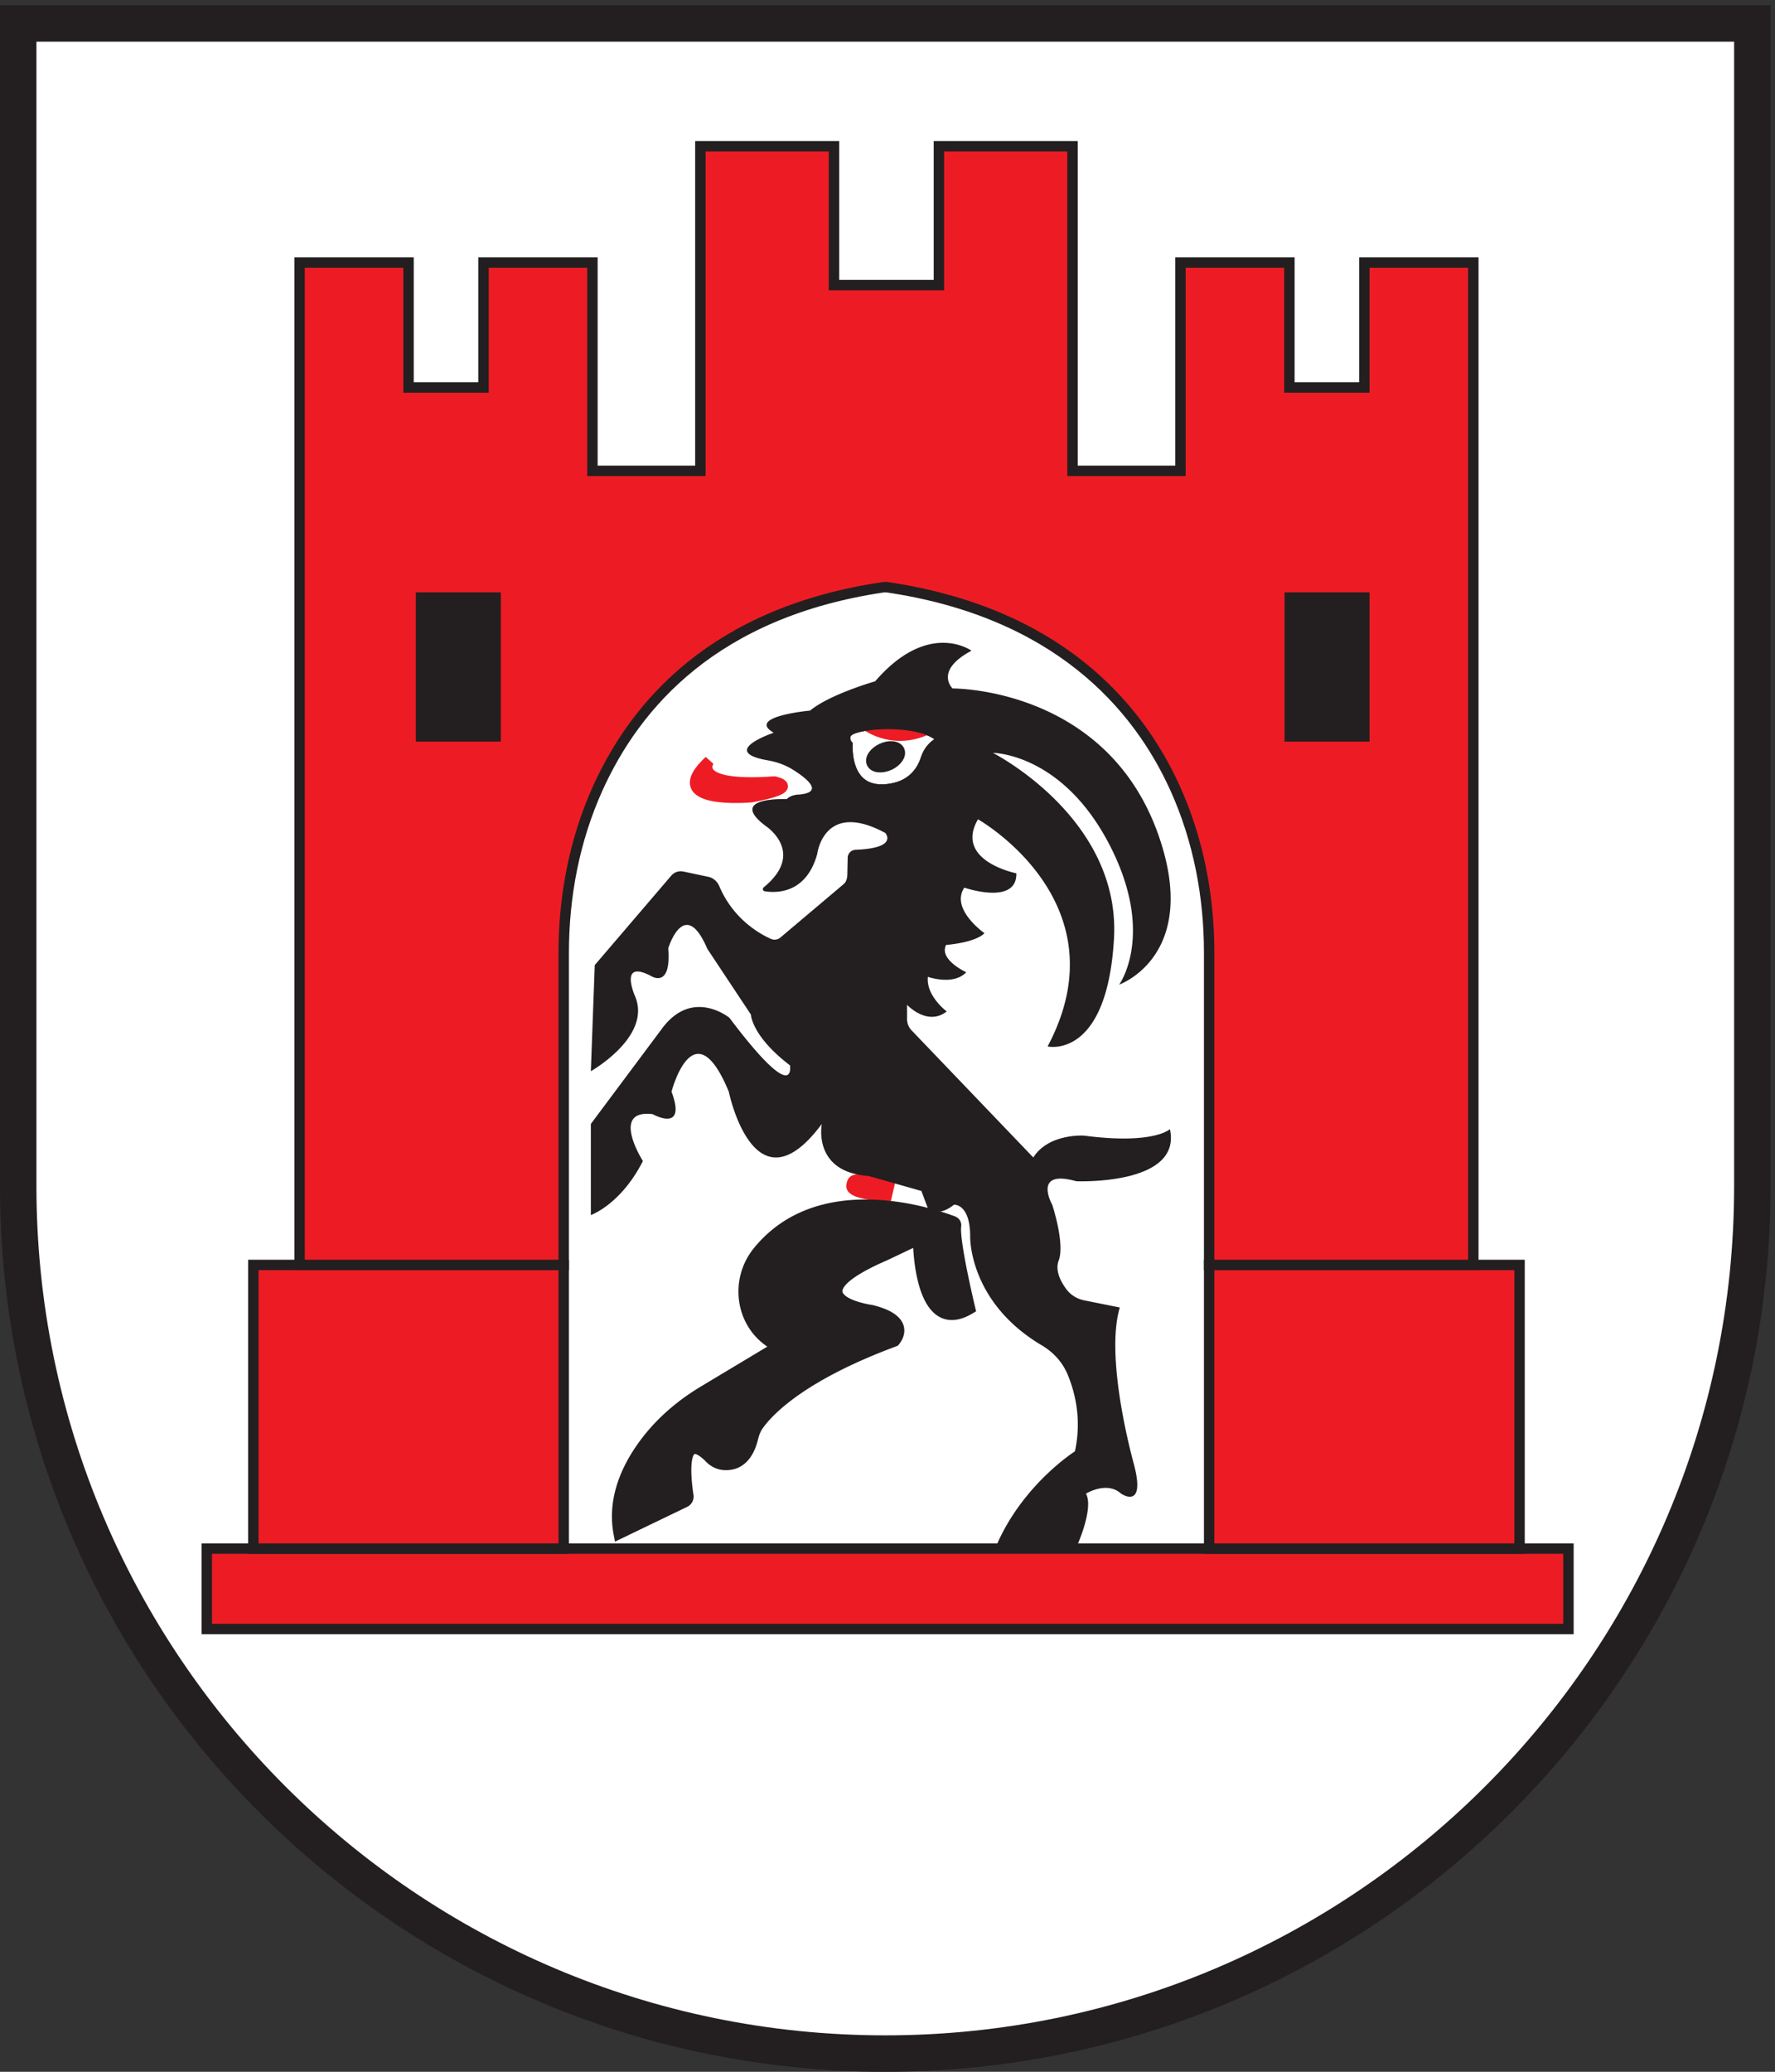 <svg xmlns="http://www.w3.org/2000/svg" height="264.573" width="226.773" xml:space="preserve"><rect width="100%" height="100%" fill="#333333" stroke="none"/><path style="fill:#fff;fill-opacity:1;fill-rule:evenodd;stroke:none" d="M850.391 17.5C391.137 17.5 17.5 391.129 17.5 850.391V1966.75h1665.79V850.391c0-459.262-373.63-832.891-832.899-832.891" transform="matrix(.133 0 0 -.133 0 264.573)"/><path style="fill:#231f20;fill-opacity:1;fill-rule:nonzero;stroke:none" d="M1700.79 1984.25H0V850.391C0 380.73 380.734 0 850.391 0c469.669 0 850.399 380.73 850.399 850.391V1984.25zm-35-35V850.391C1665.79 400.781 1300.01 35 850.391 35 400.781 35 35 400.781 35 850.391V1949.25h1630.79" transform="matrix(.133 0 0 -.133 0 264.573)"/><path style="fill:#ed1c24;fill-opacity:1;fill-rule:nonzero;stroke:none" d="M1506.65 425.121H198.629v77.238H1506.65v-77.238" transform="matrix(.133 0 0 -.133 0 264.573)"/><path style="fill:none;stroke:#231f20;stroke-width:10;stroke-linecap:butt;stroke-linejoin:miter;stroke-miterlimit:10;stroke-dasharray:none;stroke-opacity:1" d="M1506.65 425.121H198.629v77.238H1506.65z" transform="matrix(.133 0 0 -.133 0 264.573)"/><path style="fill:#ed1c24;fill-opacity:1;fill-rule:nonzero;stroke:none" d="M541.52 502.359H243.344v272.352H541.52V502.359" transform="matrix(.133 0 0 -.133 0 264.573)"/><path style="fill:none;stroke:#231f20;stroke-width:10;stroke-linecap:butt;stroke-linejoin:miter;stroke-miterlimit:10;stroke-dasharray:none;stroke-opacity:1" d="M541.52 502.359H243.344v272.352H541.52z" transform="matrix(.133 0 0 -.133 0 264.573)"/><path style="fill:#ed1c24;fill-opacity:1;fill-rule:nonzero;stroke:none" d="M1161.51 502.359h298.17v272.352h-298.17V502.359" transform="matrix(.133 0 0 -.133 0 264.573)"/><path style="fill:none;stroke:#231f20;stroke-width:10;stroke-linecap:butt;stroke-linejoin:miter;stroke-miterlimit:10;stroke-dasharray:none;stroke-opacity:1" d="M1161.51 502.359h298.17v272.352h-298.17z" transform="matrix(.133 0 0 -.133 0 264.573)"/><path style="fill:#ed1c24;fill-opacity:1;fill-rule:nonzero;stroke:none" d="M851.516 1425.53c162.764-23.84 241.054-112.59 277.534-193.65 22.19-49.3 32.46-103.13 32.46-157.2V774.711h253.75v962.479h-104.67v-120h-72v120h-104.65V1537.2h-103.68v311.66H901.922v-133.34H801.105v133.34H672.773V1537.2H569.086v199.99H464.441v-120h-72.007v120H287.773V774.711H541.52v299.969c0 54.07 10.273 107.9 32.46 157.2 36.481 81.06 112.516 169.81 275.29 193.65h2.246" transform="matrix(.133 0 0 -.133 0 264.573)"/><path style="fill:none;stroke:#231f20;stroke-width:10;stroke-linecap:butt;stroke-linejoin:miter;stroke-miterlimit:10;stroke-dasharray:none;stroke-opacity:1" d="M851.516 1425.53c162.764-23.84 241.054-112.59 277.534-193.65 22.19-49.3 32.46-103.13 32.46-157.2V774.711h253.75v962.479h-104.67v-120h-72v120h-104.65V1537.2h-103.68v311.66H901.922v-133.34H801.105v133.34H672.773V1537.2H569.086v199.99H464.441v-120h-72.007v120H287.773V774.711H541.52v299.969c0 54.07 10.273 107.9 32.46 157.2 36.481 81.06 112.516 169.81 275.29 193.65z" transform="matrix(.133 0 0 -.133 0 264.573)"/><path style="fill:#231f20;fill-opacity:1;fill-rule:nonzero;stroke:none" d="M476.105 1282.2h-71.664v133.33h71.664V1282.2" transform="matrix(.133 0 0 -.133 0 264.573)"/><path style="fill:none;stroke:#231f20;stroke-width:10;stroke-linecap:butt;stroke-linejoin:miter;stroke-miterlimit:10;stroke-dasharray:none;stroke-opacity:1" d="M476.105 1282.2h-71.664v133.33h71.664z" transform="matrix(.133 0 0 -.133 0 264.573)"/><path style="fill:#231f20;fill-opacity:1;fill-rule:nonzero;stroke:none" d="M1238.93 1282.2h71.66v133.33h-71.66V1282.2" transform="matrix(.133 0 0 -.133 0 264.573)"/><path style="fill:none;stroke:#231f20;stroke-width:10;stroke-linecap:butt;stroke-linejoin:miter;stroke-miterlimit:10;stroke-dasharray:none;stroke-opacity:1" d="M1238.93 1282.2h71.66v133.33h-71.66z" transform="matrix(.133 0 0 -.133 0 264.573)"/><path style="fill:#ed1c24;fill-opacity:1;fill-rule:nonzero;stroke:none" d="M851.824 841.051s-28.926.39-33.492 7.668c-.945 1.511.082 5.992 1.594 6.941 7.273 4.57 34.176-4.629 34.176-4.629l-2.278-9.98" transform="matrix(.133 0 0 -.133 0 264.573)"/><path style="fill:none;stroke:#ed1c24;stroke-width:10;stroke-linecap:butt;stroke-linejoin:miter;stroke-miterlimit:10;stroke-dasharray:none;stroke-opacity:1" d="M851.824 841.051s-28.926.39-33.492 7.668c-.945 1.511.082 5.992 1.594 6.941 7.273 4.57 34.176-4.629 34.176-4.629z" transform="matrix(.133 0 0 -.133 0 264.573)"/><path style="fill:#ed1c24;fill-opacity:1;fill-rule:nonzero;stroke:none" d="M681.316 1258.86s-19.406-25.88 62.5-20c0 0 28.75-5.62-21.875-15 0 0-87.089-8.29-40.625 35" transform="matrix(.133 0 0 -.133 0 264.573)"/><path style="fill:none;stroke:#ed1c24;stroke-width:10;stroke-linecap:butt;stroke-linejoin:miter;stroke-miterlimit:10;stroke-dasharray:none;stroke-opacity:1" d="M681.316 1258.86s-19.406-25.88 62.5-20c0 0 28.75-5.62-21.875-15 0 0-87.089-8.29-40.625 35z" transform="matrix(.133 0 0 -.133 0 264.573)"/><path style="fill:#231f20;fill-opacity:1;fill-rule:nonzero;stroke:none" d="m594.441 516.371 63.477 30.559a5.94 5.94 0 0 1 3.305 6.242c-2.379 15.418-8.278 65.457 20.863 35.816 3.695-3.758 8.723-6.039 13.984-6.316 9.153-.481 21.856 3.367 27.313 26.027 1.027 4.27 2.566 8.352 5.101 11.942 9.887 13.98 41.411 47.539 130.957 80.718 0 0 18.75 20-22.5 30 0 0-81.847 11.25 13.45 52.5l31.55 15s0-96.25 50-66.25c0 0-15.675 64.782-13.586 79.711.266 1.879-.886 3.602-2.656 4.282-21.269 8.089-128.211 43.886-187.496-28.723-23.84-29.199-16.195-73.367 17.254-90.75.488-.258.981-.508 1.484-.77l-71.082-42.64c-20.613-12.367-39.265-27.949-54.074-46.891-17.969-22.969-34.219-54.84-27.344-90.457" transform="matrix(.133 0 0 -.133 0 264.573)"/><path style="fill:none;stroke:#231f20;stroke-width:10;stroke-linecap:butt;stroke-linejoin:miter;stroke-miterlimit:10;stroke-dasharray:none;stroke-opacity:1" d="m594.441 516.371 63.477 30.559a5.94 5.94 0 0 1 3.305 6.242c-2.379 15.418-8.278 65.457 20.863 35.816 3.695-3.758 8.723-6.039 13.984-6.316 9.153-.481 21.856 3.367 27.313 26.027 1.027 4.27 2.566 8.352 5.101 11.942 9.887 13.98 41.411 47.539 130.957 80.718 0 0 18.75 20-22.5 30 0 0-81.847 11.25 13.45 52.5l31.55 15s0-96.25 50-66.25c0 0-15.675 64.782-13.586 79.711.266 1.879-.886 3.602-2.656 4.282-21.269 8.089-128.211 43.886-187.496-28.723-23.84-29.199-16.195-73.367 17.254-90.75.488-.258.981-.508 1.484-.77l-71.082-42.64c-20.613-12.367-39.265-27.949-54.074-46.891-17.969-22.969-34.219-54.84-27.344-90.457z" transform="matrix(.133 0 0 -.133 0 264.573)"/><path style="fill:#231f20;fill-opacity:1;fill-rule:nonzero;stroke:none" d="M957.801 506.75h77.499s15.39 34.609 7.89 48.359c0 0 20 12.5 33.75 0 0 0 23.75-16.25 12.5 27.5 0 0-28.75 101.25-13.75 151.25l-34.21 6.852c-6.92 1.391-13.15 5.211-17.3 10.91-5.34 7.309-10.83 17.899-7.24 27.238 6.25 16.25-6.19 53.7-6.19 53.7s-19.434 34.429 23.07 22.55c0 0 101.87-4.371 90 50 0 0-15.3-15-82.34-6.25 0 0-33.91 2.481-48.914-20.949L875.66 999.957a15.594 15.594 0 0 0-4.344 10.813v13.72s19.375-20.93 38.125-6.4c0 0-20.089 14.96-18.125 33.27 0 0 24.375-8.75 36.875 4.38 0 0-26.515 12.1-19.375 26.25 0 0 27.5 1.87 36.875 11.25 0 0-33.125 23.12-19.375 43.75 0 0 50.625-17.5 50 13.75 0 0-60 11.87-36.875 51.87 0 0 140.629-79.37 66.879-218.122 0 0 56.87-13.129 63.75 103.122 6.87 116.25-116.254 178.75-116.254 178.75s65.624 0 111.254-86.87c45.62-86.88 10-135.63 10-135.63s77.92 27.43 38.12 142.5c-49.58 143.34-198.124 141.87-198.124 141.87s-18.125 16.88 18.125 36.25c0 0-41.25 30-92.5-29.37 0 0-43.75-12.5-62.5-28.13 0 0-61.875-5.62-35-21.25 0 0-53.836-18.12-5.461-26.57 8.633-1.5 16.915-4.48 24.325-9.16 13.543-8.57 29.484-21.57 5.511-23.64 0 0-7.144.19-11.875-4.37 0 0-57.679 2.5-20.402-25.63 0 0 39.445-25.45-1.644-59.07-1.418-1.16-.926-3.49.878-3.78 11.141-1.82 40.04-2.52 50.543 35.98 0 0 6.278 51.87 65.325 20 0 0 13.172-14.59-28.508-16.12-4.156-.16-7.516-3.55-7.598-7.71l-.34-16c-.097-4.76-1.41-7.5-3.64-9.38l-60.633-51.18c-2.57-2.17-6.102-2.68-9.168-1.31-10.871 4.84-36.164 19.01-49.508 50.51-1.933 4.56-5.734 8.06-10.578 9.08l-23.98 5.07c-4.317.91-8.782-.61-11.645-3.96l-73.477-85.88-3.75-101.872s58.75 33.125 42.5 71.872c0 0-16.25 36.25 15.625 19.38 0 0 19.375-12.5 16.25 26.87 0 0 15.625 50.63 37.5-.62l41.875-63.13s.625-20.622 37.5-48.751c0 0 6.875-40.621-58.125 45.631 0 0-35.625 29.37-65-10.63l-68.125-91.251v-87.5s28.75 10 50 51.879c0 0-31.875 50 9.375 45 0 0 33.125-18.668 18.125 21.602 0 0 21.25 81.6 55 0 0 0 24.375-118.481 89.375-30.981 0 0-9.375-46.25 45-50l50.625-14.371 6.043-16.039c5.559-7.648 18.086-3.371 25.207 2.86 0 0 15.625 1.3 15.625-30.571 0 0-1.671-62.828 68.959-104.578 10.93-6.469 19.72-16.09 24.62-27.808 7.07-16.93 13.76-43.09 7.05-73.864 0 0-49.379-31.25-74.769-88.988" transform="matrix(.133 0 0 -.133 0 264.573)"/><path style="fill:#fff;fill-opacity:1;fill-rule:nonzero;stroke:none" d="M814.129 1273.86s-12.813 10.62 8.437 16.87c21.25 6.25 62.5 5 78.75-7.81 0 0 5.469-4.02 1.172-6.29-6.281-3.33-10.851-9.06-13.019-15.84-3.809-11.88-13.457-27.18-37.953-29.43-40.825-3.75-37.387 42.5-37.387 42.5" transform="matrix(.133 0 0 -.133 0 264.573)"/><path style="fill:none;stroke:#231f20;stroke-width:10;stroke-linecap:butt;stroke-linejoin:miter;stroke-miterlimit:10;stroke-dasharray:none;stroke-opacity:1" d="M814.129 1273.86s-12.813 10.62 8.437 16.87c21.25 6.25 62.5 5 78.75-7.81 0 0 5.469-4.02 1.172-6.29-6.281-3.33-10.851-9.06-13.019-15.84-3.809-11.88-13.457-27.18-37.953-29.43-40.825-3.75-37.387 42.5-37.387 42.5z" transform="matrix(.133 0 0 -.133 0 264.573)"/><path style="fill:#231f20;fill-opacity:1;fill-rule:nonzero;stroke:none" d="M863.941 1268.7c-2.019 4.39-9.589 5.23-16.91 1.86-7.312-3.36-11.609-9.65-9.593-14.04 2.015-4.39 9.585-5.22 16.906-1.86 7.312 3.36 11.609 9.65 9.597 14.04" transform="matrix(.133 0 0 -.133 0 264.573)"/><path style="fill:none;stroke:#231f20;stroke-width:10;stroke-linecap:butt;stroke-linejoin:miter;stroke-miterlimit:10;stroke-dasharray:none;stroke-opacity:1" d="M863.941 1268.7c-2.019 4.39-9.589 5.23-16.91 1.86-7.312-3.36-11.609-9.65-9.593-14.04 2.015-4.39 9.585-5.22 16.906-1.86 7.312 3.36 11.609 9.65 9.597 14.04z" transform="matrix(.133 0 0 -.133 0 264.573)"/><path style="fill:#ed1c24;fill-opacity:1;fill-rule:nonzero;stroke:none" d="M830.066 1288.23s29.168-21.73 66.141-2.12c0 0-45.516 17.12-66.141 2.12" transform="matrix(.133 0 0 -.133 0 264.573)"/><path style="fill:none;stroke:#231f20;stroke-width:10;stroke-linecap:butt;stroke-linejoin:miter;stroke-miterlimit:10;stroke-dasharray:none;stroke-opacity:1" d="M814.129 1273.86s-8.75 12.29 8.437 16.87c21.403 5.71 62.5 5 78.75-7.81 0 0 5.469-4.02 1.172-6.29-6.281-3.33-10.851-9.06-13.019-15.84-3.809-11.88-13.457-27.18-37.953-29.43-40.825-3.75-37.387 42.5-37.387 42.5z" transform="matrix(.133 0 0 -.133 0 264.573)"/></svg>